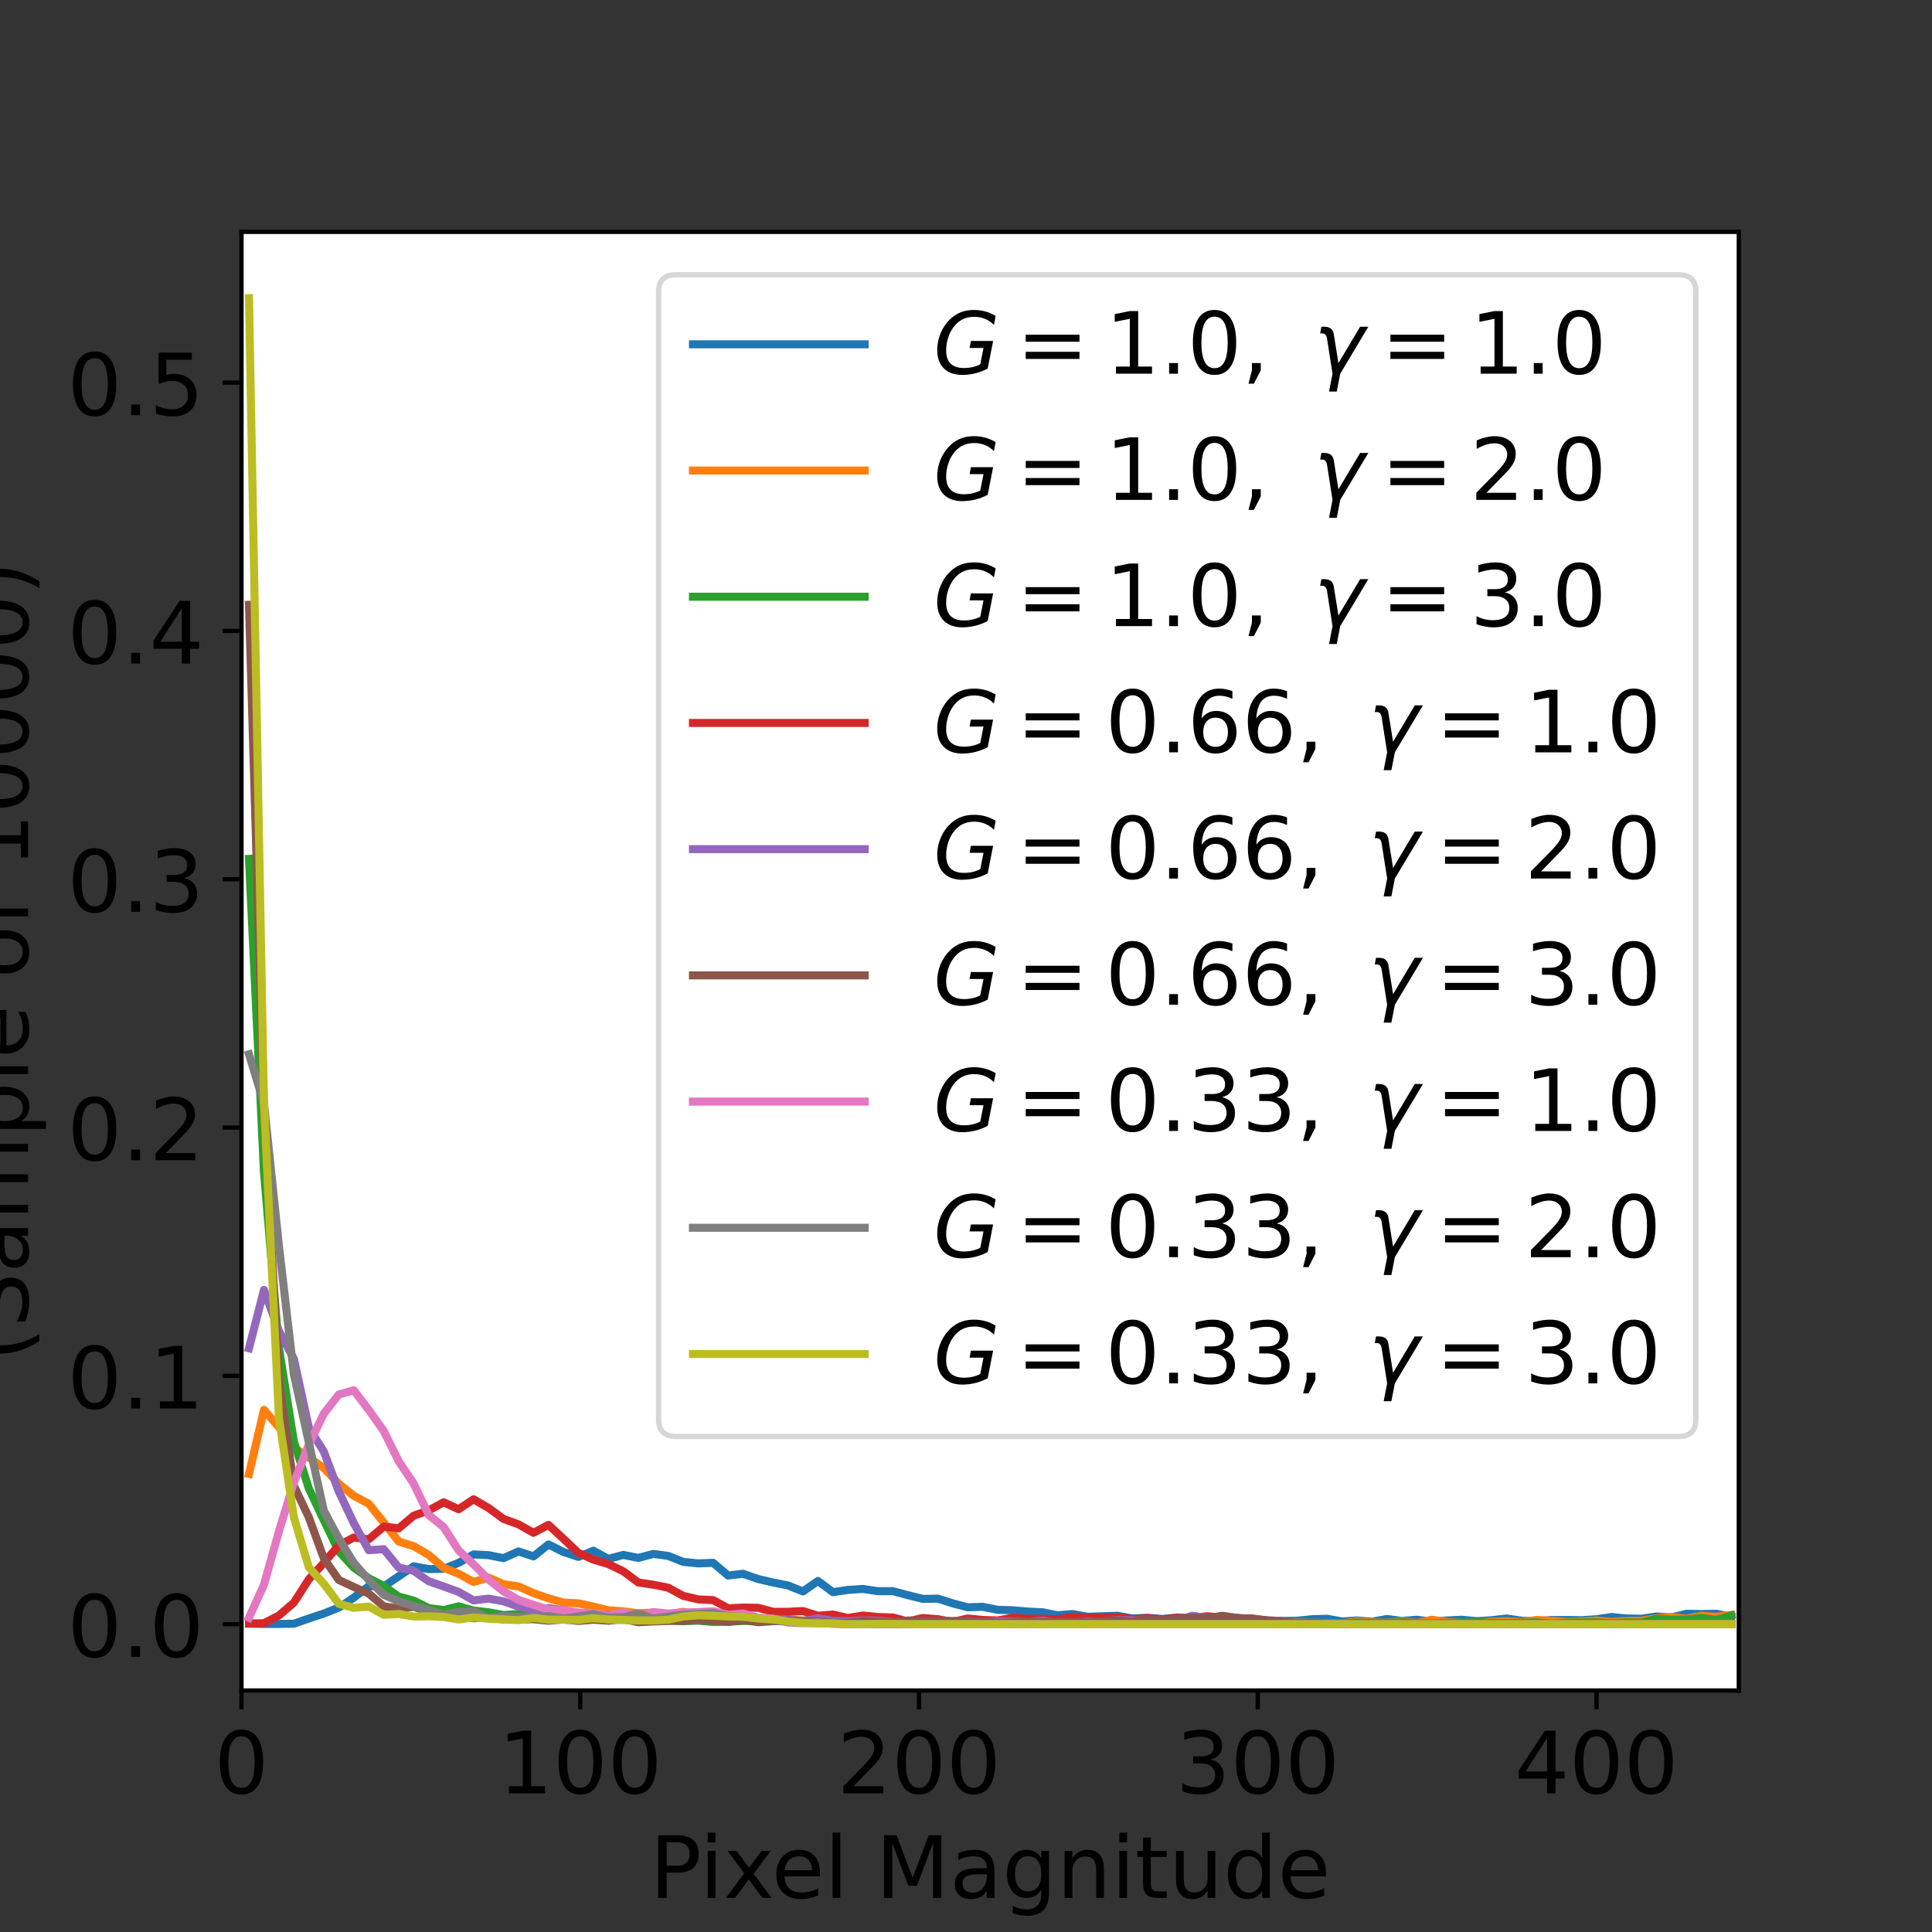 <?xml version="1.0" encoding="utf-8" standalone="no"?>
<!DOCTYPE svg PUBLIC "-//W3C//DTD SVG 1.1//EN"
  "http://www.w3.org/Graphics/SVG/1.1/DTD/svg11.dtd">
<!-- Created with matplotlib (https://matplotlib.org/) -->
<svg height="360pt" version="1.1" viewBox="0 0 360 360" width="360pt" xmlns="http://www.w3.org/2000/svg" xmlns:xlink="http://www.w3.org/1999/xlink">
 <rect x="0" y="0" width="360" height="360" fill="#333333" stroke="none"/>
 <defs>
  <style type="text/css">*{stroke-linecap:butt;stroke-linejoin:round;}</style>
 </defs>
 <g id="figure_1">
  <g id="patch_1">
   <path d="M 0 360 
L 360 360 
L 360 0 
L 0 0 
z
" style="fill:none;"/>
  </g>
  <g id="axes_1">
   <g id="patch_2">
    <path d="M 45 315 
L 324 315 
L 324 43.2 
L 45 43.2 
z
" style="fill:#ffffff;"/>
   </g>
   <g id="matplotlib.axis_1">
    <g id="xtick_1">
     <g id="line2d_1">
      <defs>
       <path d="M 0 0 
L 0 3.5 
" id="m7d22e6fc3a" style="stroke:#000000;stroke-width:0.8;"/>
      </defs>
      <g>
       <use style="stroke:#000000;stroke-width:0.8;" x="45" xlink:href="#m7d22e6fc3a" y="315"/>
      </g>
     </g>
     <g id="text_1">
      <!-- 0 -->
      <g transform="translate(39.91 334.158)scale(0.16 -0.16)">
       <defs>
        <path d="M 31.781 66.406 
Q 24.172 66.406 20.328 58.906 
Q 16.5 51.422 16.5 36.375 
Q 16.5 21.391 20.328 13.891 
Q 24.172 6.391 31.781 6.391 
Q 39.453 6.391 43.281 13.891 
Q 47.125 21.391 47.125 36.375 
Q 47.125 51.422 43.281 58.906 
Q 39.453 66.406 31.781 66.406 
z
M 31.781 74.219 
Q 44.047 74.219 50.516 64.516 
Q 56.984 54.828 56.984 36.375 
Q 56.984 17.969 50.516 8.266 
Q 44.047 -1.422 31.781 -1.422 
Q 19.531 -1.422 13.062 8.266 
Q 6.594 17.969 6.594 36.375 
Q 6.594 54.828 13.062 64.516 
Q 19.531 74.219 31.781 74.219 
z
" id="DejaVuSans-48"/>
       </defs>
       <use xlink:href="#DejaVuSans-48"/>
      </g>
     </g>
    </g>
    <g id="xtick_2">
     <g id="line2d_2">
      <g>
       <use style="stroke:#000000;stroke-width:0.8;" x="108.122" xlink:href="#m7d22e6fc3a" y="315"/>
      </g>
     </g>
     <g id="text_2">
      <!-- 100 -->
      <g transform="translate(92.852 334.158)scale(0.16 -0.16)">
       <defs>
        <path d="M 12.406 8.297 
L 28.516 8.297 
L 28.516 63.922 
L 10.984 60.406 
L 10.984 69.391 
L 28.422 72.906 
L 38.281 72.906 
L 38.281 8.297 
L 54.391 8.297 
L 54.391 0 
L 12.406 0 
z
" id="DejaVuSans-49"/>
       </defs>
       <use xlink:href="#DejaVuSans-49"/>
       <use x="63.623" xlink:href="#DejaVuSans-48"/>
       <use x="127.246" xlink:href="#DejaVuSans-48"/>
      </g>
     </g>
    </g>
    <g id="xtick_3">
     <g id="line2d_3">
      <g>
       <use style="stroke:#000000;stroke-width:0.8;" x="171.244" xlink:href="#m7d22e6fc3a" y="315"/>
      </g>
     </g>
     <g id="text_3">
      <!-- 200 -->
      <g transform="translate(155.974 334.158)scale(0.16 -0.16)">
       <defs>
        <path d="M 19.188 8.297 
L 53.609 8.297 
L 53.609 0 
L 7.328 0 
L 7.328 8.297 
Q 12.938 14.109 22.625 23.891 
Q 32.328 33.688 34.812 36.531 
Q 39.547 41.844 41.422 45.531 
Q 43.312 49.219 43.312 52.781 
Q 43.312 58.594 39.234 62.25 
Q 35.156 65.922 28.609 65.922 
Q 23.969 65.922 18.812 64.312 
Q 13.672 62.703 7.812 59.422 
L 7.812 69.391 
Q 13.766 71.781 18.938 73 
Q 24.125 74.219 28.422 74.219 
Q 39.75 74.219 46.484 68.547 
Q 53.219 62.891 53.219 53.422 
Q 53.219 48.922 51.531 44.891 
Q 49.859 40.875 45.406 35.406 
Q 44.188 33.984 37.641 27.219 
Q 31.109 20.453 19.188 8.297 
z
" id="DejaVuSans-50"/>
       </defs>
       <use xlink:href="#DejaVuSans-50"/>
       <use x="63.623" xlink:href="#DejaVuSans-48"/>
       <use x="127.246" xlink:href="#DejaVuSans-48"/>
      </g>
     </g>
    </g>
    <g id="xtick_4">
     <g id="line2d_4">
      <g>
       <use style="stroke:#000000;stroke-width:0.8;" x="234.367" xlink:href="#m7d22e6fc3a" y="315"/>
      </g>
     </g>
     <g id="text_4">
      <!-- 300 -->
      <g transform="translate(219.097 334.158)scale(0.16 -0.16)">
       <defs>
        <path d="M 40.578 39.312 
Q 47.656 37.797 51.625 33 
Q 55.609 28.219 55.609 21.188 
Q 55.609 10.406 48.188 4.484 
Q 40.766 -1.422 27.094 -1.422 
Q 22.516 -1.422 17.656 -0.516 
Q 12.797 0.391 7.625 2.203 
L 7.625 11.719 
Q 11.719 9.328 16.594 8.109 
Q 21.484 6.891 26.812 6.891 
Q 36.078 6.891 40.938 10.547 
Q 45.797 14.203 45.797 21.188 
Q 45.797 27.641 41.281 31.266 
Q 36.766 34.906 28.719 34.906 
L 20.219 34.906 
L 20.219 43.016 
L 29.109 43.016 
Q 36.375 43.016 40.234 45.922 
Q 44.094 48.828 44.094 54.297 
Q 44.094 59.906 40.109 62.906 
Q 36.141 65.922 28.719 65.922 
Q 24.656 65.922 20.016 65.031 
Q 15.375 64.156 9.812 62.312 
L 9.812 71.094 
Q 15.438 72.656 20.344 73.438 
Q 25.25 74.219 29.594 74.219 
Q 40.828 74.219 47.359 69.109 
Q 53.906 64.016 53.906 55.328 
Q 53.906 49.266 50.438 45.094 
Q 46.969 40.922 40.578 39.312 
z
" id="DejaVuSans-51"/>
       </defs>
       <use xlink:href="#DejaVuSans-51"/>
       <use x="63.623" xlink:href="#DejaVuSans-48"/>
       <use x="127.246" xlink:href="#DejaVuSans-48"/>
      </g>
     </g>
    </g>
    <g id="xtick_5">
     <g id="line2d_5">
      <g>
       <use style="stroke:#000000;stroke-width:0.8;" x="297.489" xlink:href="#m7d22e6fc3a" y="315"/>
      </g>
     </g>
     <g id="text_5">
      <!-- 400 -->
      <g transform="translate(282.219 334.158)scale(0.16 -0.16)">
       <defs>
        <path d="M 37.797 64.312 
L 12.891 25.391 
L 37.797 25.391 
z
M 35.203 72.906 
L 47.609 72.906 
L 47.609 25.391 
L 58.016 25.391 
L 58.016 17.188 
L 47.609 17.188 
L 47.609 0 
L 37.797 0 
L 37.797 17.188 
L 4.891 17.188 
L 4.891 26.703 
z
" id="DejaVuSans-52"/>
       </defs>
       <use xlink:href="#DejaVuSans-52"/>
       <use x="63.623" xlink:href="#DejaVuSans-48"/>
       <use x="127.246" xlink:href="#DejaVuSans-48"/>
      </g>
     </g>
    </g>
    <g id="text_6">
     <!-- Pixel Magnitude -->
     <g transform="translate(121.078 353.642)scale(0.16 -0.16)">
      <defs>
       <path d="M 19.672 64.797 
L 19.672 37.406 
L 32.078 37.406 
Q 38.969 37.406 42.719 40.969 
Q 46.484 44.531 46.484 51.125 
Q 46.484 57.672 42.719 61.234 
Q 38.969 64.797 32.078 64.797 
z
M 9.812 72.906 
L 32.078 72.906 
Q 44.344 72.906 50.609 67.359 
Q 56.891 61.812 56.891 51.125 
Q 56.891 40.328 50.609 34.812 
Q 44.344 29.297 32.078 29.297 
L 19.672 29.297 
L 19.672 0 
L 9.812 0 
z
" id="DejaVuSans-80"/>
       <path d="M 9.422 54.688 
L 18.406 54.688 
L 18.406 0 
L 9.422 0 
z
M 9.422 75.984 
L 18.406 75.984 
L 18.406 64.594 
L 9.422 64.594 
z
" id="DejaVuSans-105"/>
       <path d="M 54.891 54.688 
L 35.109 28.078 
L 55.906 0 
L 45.312 0 
L 29.391 21.484 
L 13.484 0 
L 2.875 0 
L 24.125 28.609 
L 4.688 54.688 
L 15.281 54.688 
L 29.781 35.203 
L 44.281 54.688 
z
" id="DejaVuSans-120"/>
       <path d="M 56.203 29.594 
L 56.203 25.203 
L 14.891 25.203 
Q 15.484 15.922 20.484 11.062 
Q 25.484 6.203 34.422 6.203 
Q 39.594 6.203 44.453 7.469 
Q 49.312 8.734 54.109 11.281 
L 54.109 2.781 
Q 49.266 0.734 44.188 -0.344 
Q 39.109 -1.422 33.891 -1.422 
Q 20.797 -1.422 13.156 6.188 
Q 5.516 13.812 5.516 26.812 
Q 5.516 40.234 12.766 48.109 
Q 20.016 56 32.328 56 
Q 43.359 56 49.781 48.891 
Q 56.203 41.797 56.203 29.594 
z
M 47.219 32.234 
Q 47.125 39.594 43.094 43.984 
Q 39.062 48.391 32.422 48.391 
Q 24.906 48.391 20.391 44.141 
Q 15.875 39.891 15.188 32.172 
z
" id="DejaVuSans-101"/>
       <path d="M 9.422 75.984 
L 18.406 75.984 
L 18.406 0 
L 9.422 0 
z
" id="DejaVuSans-108"/>
       <path id="DejaVuSans-32"/>
       <path d="M 9.812 72.906 
L 24.516 72.906 
L 43.109 23.297 
L 61.812 72.906 
L 76.516 72.906 
L 76.516 0 
L 66.891 0 
L 66.891 64.016 
L 48.094 14.016 
L 38.188 14.016 
L 19.391 64.016 
L 19.391 0 
L 9.812 0 
z
" id="DejaVuSans-77"/>
       <path d="M 34.281 27.484 
Q 23.391 27.484 19.188 25 
Q 14.984 22.516 14.984 16.5 
Q 14.984 11.719 18.141 8.906 
Q 21.297 6.109 26.703 6.109 
Q 34.188 6.109 38.703 11.406 
Q 43.219 16.703 43.219 25.484 
L 43.219 27.484 
z
M 52.203 31.203 
L 52.203 0 
L 43.219 0 
L 43.219 8.297 
Q 40.141 3.328 35.547 0.953 
Q 30.953 -1.422 24.312 -1.422 
Q 15.922 -1.422 10.953 3.297 
Q 6 8.016 6 15.922 
Q 6 25.141 12.172 29.828 
Q 18.359 34.516 30.609 34.516 
L 43.219 34.516 
L 43.219 35.406 
Q 43.219 41.609 39.141 45 
Q 35.062 48.391 27.688 48.391 
Q 23 48.391 18.547 47.266 
Q 14.109 46.141 10.016 43.891 
L 10.016 52.203 
Q 14.938 54.109 19.578 55.047 
Q 24.219 56 28.609 56 
Q 40.484 56 46.344 49.844 
Q 52.203 43.703 52.203 31.203 
z
" id="DejaVuSans-97"/>
       <path d="M 45.406 27.984 
Q 45.406 37.75 41.375 43.109 
Q 37.359 48.484 30.078 48.484 
Q 22.859 48.484 18.828 43.109 
Q 14.797 37.75 14.797 27.984 
Q 14.797 18.266 18.828 12.891 
Q 22.859 7.516 30.078 7.516 
Q 37.359 7.516 41.375 12.891 
Q 45.406 18.266 45.406 27.984 
z
M 54.391 6.781 
Q 54.391 -7.172 48.188 -13.984 
Q 42 -20.797 29.203 -20.797 
Q 24.469 -20.797 20.266 -20.094 
Q 16.062 -19.391 12.109 -17.922 
L 12.109 -9.188 
Q 16.062 -11.328 19.922 -12.344 
Q 23.781 -13.375 27.781 -13.375 
Q 36.625 -13.375 41.016 -8.766 
Q 45.406 -4.156 45.406 5.172 
L 45.406 9.625 
Q 42.625 4.781 38.281 2.391 
Q 33.938 0 27.875 0 
Q 17.828 0 11.672 7.656 
Q 5.516 15.328 5.516 27.984 
Q 5.516 40.672 11.672 48.328 
Q 17.828 56 27.875 56 
Q 33.938 56 38.281 53.609 
Q 42.625 51.219 45.406 46.391 
L 45.406 54.688 
L 54.391 54.688 
z
" id="DejaVuSans-103"/>
       <path d="M 54.891 33.016 
L 54.891 0 
L 45.906 0 
L 45.906 32.719 
Q 45.906 40.484 42.875 44.328 
Q 39.844 48.188 33.797 48.188 
Q 26.516 48.188 22.312 43.547 
Q 18.109 38.922 18.109 30.906 
L 18.109 0 
L 9.078 0 
L 9.078 54.688 
L 18.109 54.688 
L 18.109 46.188 
Q 21.344 51.125 25.703 53.562 
Q 30.078 56 35.797 56 
Q 45.219 56 50.047 50.172 
Q 54.891 44.344 54.891 33.016 
z
" id="DejaVuSans-110"/>
       <path d="M 18.312 70.219 
L 18.312 54.688 
L 36.812 54.688 
L 36.812 47.703 
L 18.312 47.703 
L 18.312 18.016 
Q 18.312 11.328 20.141 9.422 
Q 21.969 7.516 27.594 7.516 
L 36.812 7.516 
L 36.812 0 
L 27.594 0 
Q 17.188 0 13.234 3.875 
Q 9.281 7.766 9.281 18.016 
L 9.281 47.703 
L 2.688 47.703 
L 2.688 54.688 
L 9.281 54.688 
L 9.281 70.219 
z
" id="DejaVuSans-116"/>
       <path d="M 8.5 21.578 
L 8.5 54.688 
L 17.484 54.688 
L 17.484 21.922 
Q 17.484 14.156 20.5 10.266 
Q 23.531 6.391 29.594 6.391 
Q 36.859 6.391 41.078 11.031 
Q 45.312 15.672 45.312 23.688 
L 45.312 54.688 
L 54.297 54.688 
L 54.297 0 
L 45.312 0 
L 45.312 8.406 
Q 42.047 3.422 37.719 1 
Q 33.406 -1.422 27.688 -1.422 
Q 18.266 -1.422 13.375 4.438 
Q 8.5 10.297 8.5 21.578 
z
M 31.109 56 
z
" id="DejaVuSans-117"/>
       <path d="M 45.406 46.391 
L 45.406 75.984 
L 54.391 75.984 
L 54.391 0 
L 45.406 0 
L 45.406 8.203 
Q 42.578 3.328 38.25 0.953 
Q 33.938 -1.422 27.875 -1.422 
Q 17.969 -1.422 11.734 6.484 
Q 5.516 14.406 5.516 27.297 
Q 5.516 40.188 11.734 48.094 
Q 17.969 56 27.875 56 
Q 33.938 56 38.25 53.625 
Q 42.578 51.266 45.406 46.391 
z
M 14.797 27.297 
Q 14.797 17.391 18.875 11.75 
Q 22.953 6.109 30.078 6.109 
Q 37.203 6.109 41.297 11.75 
Q 45.406 17.391 45.406 27.297 
Q 45.406 37.203 41.297 42.844 
Q 37.203 48.484 30.078 48.484 
Q 22.953 48.484 18.875 42.844 
Q 14.797 37.203 14.797 27.297 
z
" id="DejaVuSans-100"/>
      </defs>
      <use xlink:href="#DejaVuSans-80"/>
      <use x="58.053" xlink:href="#DejaVuSans-105"/>
      <use x="85.836" xlink:href="#DejaVuSans-120"/>
      <use x="141.891" xlink:href="#DejaVuSans-101"/>
      <use x="203.414" xlink:href="#DejaVuSans-108"/>
      <use x="231.197" xlink:href="#DejaVuSans-32"/>
      <use x="262.984" xlink:href="#DejaVuSans-77"/>
      <use x="349.264" xlink:href="#DejaVuSans-97"/>
      <use x="410.543" xlink:href="#DejaVuSans-103"/>
      <use x="474.02" xlink:href="#DejaVuSans-110"/>
      <use x="537.398" xlink:href="#DejaVuSans-105"/>
      <use x="565.182" xlink:href="#DejaVuSans-116"/>
      <use x="604.391" xlink:href="#DejaVuSans-117"/>
      <use x="667.77" xlink:href="#DejaVuSans-100"/>
      <use x="731.246" xlink:href="#DejaVuSans-101"/>
     </g>
    </g>
   </g>
   <g id="matplotlib.axis_2">
    <g id="ytick_1">
     <g id="line2d_6">
      <defs>
       <path d="M 0 0 
L -3.5 0 
" id="m3812650907" style="stroke:#000000;stroke-width:0.8;"/>
      </defs>
      <g>
       <use style="stroke:#000000;stroke-width:0.8;" x="45" xlink:href="#m3812650907" y="302.645"/>
      </g>
     </g>
     <g id="text_7">
      <!-- 0.0 -->
      <g transform="translate(12.555 308.724)scale(0.16 -0.16)">
       <defs>
        <path d="M 10.688 12.406 
L 21 12.406 
L 21 0 
L 10.688 0 
z
" id="DejaVuSans-46"/>
       </defs>
       <use xlink:href="#DejaVuSans-48"/>
       <use x="63.623" xlink:href="#DejaVuSans-46"/>
       <use x="95.41" xlink:href="#DejaVuSans-48"/>
      </g>
     </g>
    </g>
    <g id="ytick_2">
     <g id="line2d_7">
      <g>
       <use style="stroke:#000000;stroke-width:0.8;" x="45" xlink:href="#m3812650907" y="256.374"/>
      </g>
     </g>
     <g id="text_8">
      <!-- 0.1 -->
      <g transform="translate(12.555 262.452)scale(0.16 -0.16)">
       <use xlink:href="#DejaVuSans-48"/>
       <use x="63.623" xlink:href="#DejaVuSans-46"/>
       <use x="95.41" xlink:href="#DejaVuSans-49"/>
      </g>
     </g>
    </g>
    <g id="ytick_3">
     <g id="line2d_8">
      <g>
       <use style="stroke:#000000;stroke-width:0.8;" x="45" xlink:href="#m3812650907" y="210.102"/>
      </g>
     </g>
     <g id="text_9">
      <!-- 0.2 -->
      <g transform="translate(12.555 216.181)scale(0.16 -0.16)">
       <use xlink:href="#DejaVuSans-48"/>
       <use x="63.623" xlink:href="#DejaVuSans-46"/>
       <use x="95.41" xlink:href="#DejaVuSans-50"/>
      </g>
     </g>
    </g>
    <g id="ytick_4">
     <g id="line2d_9">
      <g>
       <use style="stroke:#000000;stroke-width:0.8;" x="45" xlink:href="#m3812650907" y="163.83"/>
      </g>
     </g>
     <g id="text_10">
      <!-- 0.3 -->
      <g transform="translate(12.555 169.909)scale(0.16 -0.16)">
       <use xlink:href="#DejaVuSans-48"/>
       <use x="63.623" xlink:href="#DejaVuSans-46"/>
       <use x="95.41" xlink:href="#DejaVuSans-51"/>
      </g>
     </g>
    </g>
    <g id="ytick_5">
     <g id="line2d_10">
      <g>
       <use style="stroke:#000000;stroke-width:0.8;" x="45" xlink:href="#m3812650907" y="117.559"/>
      </g>
     </g>
     <g id="text_11">
      <!-- 0.4 -->
      <g transform="translate(12.555 123.637)scale(0.16 -0.16)">
       <use xlink:href="#DejaVuSans-48"/>
       <use x="63.623" xlink:href="#DejaVuSans-46"/>
       <use x="95.41" xlink:href="#DejaVuSans-52"/>
      </g>
     </g>
    </g>
    <g id="ytick_6">
     <g id="line2d_11">
      <g>
       <use style="stroke:#000000;stroke-width:0.8;" x="45" xlink:href="#m3812650907" y="71.287"/>
      </g>
     </g>
     <g id="text_12">
      <!-- 0.5 -->
      <g transform="translate(12.555 77.366)scale(0.16 -0.16)">
       <defs>
        <path d="M 10.797 72.906 
L 49.516 72.906 
L 49.516 64.594 
L 19.828 64.594 
L 19.828 46.734 
Q 21.969 47.469 24.109 47.828 
Q 26.266 48.188 28.422 48.188 
Q 40.625 48.188 47.75 41.5 
Q 54.891 34.812 54.891 23.391 
Q 54.891 11.625 47.562 5.094 
Q 40.234 -1.422 26.906 -1.422 
Q 22.312 -1.422 17.547 -0.641 
Q 12.797 0.141 7.719 1.703 
L 7.719 11.625 
Q 12.109 9.234 16.797 8.062 
Q 21.484 6.891 26.703 6.891 
Q 35.156 6.891 40.078 11.328 
Q 45.016 15.766 45.016 23.391 
Q 45.016 31 40.078 35.438 
Q 35.156 39.891 26.703 39.891 
Q 22.75 39.891 18.812 39.016 
Q 14.891 38.141 10.797 36.281 
z
" id="DejaVuSans-53"/>
       </defs>
       <use xlink:href="#DejaVuSans-48"/>
       <use x="63.623" xlink:href="#DejaVuSans-46"/>
       <use x="95.41" xlink:href="#DejaVuSans-53"/>
      </g>
     </g>
    </g>
    <g id="text_13">
     <!-- Percentage of Pixels  -->
     <g transform="translate(-12.689 262.099)rotate(-90)scale(0.16 -0.16)">
      <defs>
       <path d="M 41.109 46.297 
Q 39.594 47.172 37.812 47.578 
Q 36.031 48 33.891 48 
Q 26.266 48 22.188 43.047 
Q 18.109 38.094 18.109 28.812 
L 18.109 0 
L 9.078 0 
L 9.078 54.688 
L 18.109 54.688 
L 18.109 46.188 
Q 20.953 51.172 25.484 53.578 
Q 30.031 56 36.531 56 
Q 37.453 56 38.578 55.875 
Q 39.703 55.766 41.062 55.516 
z
" id="DejaVuSans-114"/>
       <path d="M 48.781 52.594 
L 48.781 44.188 
Q 44.969 46.297 41.141 47.344 
Q 37.312 48.391 33.406 48.391 
Q 24.656 48.391 19.812 42.844 
Q 14.984 37.312 14.984 27.297 
Q 14.984 17.281 19.812 11.734 
Q 24.656 6.203 33.406 6.203 
Q 37.312 6.203 41.141 7.25 
Q 44.969 8.297 48.781 10.406 
L 48.781 2.094 
Q 45.016 0.344 40.984 -0.531 
Q 36.969 -1.422 32.422 -1.422 
Q 20.062 -1.422 12.781 6.344 
Q 5.516 14.109 5.516 27.297 
Q 5.516 40.672 12.859 48.328 
Q 20.219 56 33.016 56 
Q 37.156 56 41.109 55.141 
Q 45.062 54.297 48.781 52.594 
z
" id="DejaVuSans-99"/>
       <path d="M 30.609 48.391 
Q 23.391 48.391 19.188 42.75 
Q 14.984 37.109 14.984 27.297 
Q 14.984 17.484 19.156 11.844 
Q 23.344 6.203 30.609 6.203 
Q 37.797 6.203 41.984 11.859 
Q 46.188 17.531 46.188 27.297 
Q 46.188 37.016 41.984 42.703 
Q 37.797 48.391 30.609 48.391 
z
M 30.609 56 
Q 42.328 56 49.016 48.375 
Q 55.719 40.766 55.719 27.297 
Q 55.719 13.875 49.016 6.219 
Q 42.328 -1.422 30.609 -1.422 
Q 18.844 -1.422 12.172 6.219 
Q 5.516 13.875 5.516 27.297 
Q 5.516 40.766 12.172 48.375 
Q 18.844 56 30.609 56 
z
" id="DejaVuSans-111"/>
       <path d="M 37.109 75.984 
L 37.109 68.5 
L 28.516 68.5 
Q 23.688 68.5 21.797 66.547 
Q 19.922 64.594 19.922 59.516 
L 19.922 54.688 
L 34.719 54.688 
L 34.719 47.703 
L 19.922 47.703 
L 19.922 0 
L 10.891 0 
L 10.891 47.703 
L 2.297 47.703 
L 2.297 54.688 
L 10.891 54.688 
L 10.891 58.5 
Q 10.891 67.625 15.141 71.797 
Q 19.391 75.984 28.609 75.984 
z
" id="DejaVuSans-102"/>
       <path d="M 44.281 53.078 
L 44.281 44.578 
Q 40.484 46.531 36.375 47.5 
Q 32.281 48.484 27.875 48.484 
Q 21.188 48.484 17.844 46.438 
Q 14.5 44.391 14.5 40.281 
Q 14.5 37.156 16.891 35.375 
Q 19.281 33.594 26.516 31.984 
L 29.594 31.297 
Q 39.156 29.25 43.188 25.516 
Q 47.219 21.781 47.219 15.094 
Q 47.219 7.469 41.188 3.016 
Q 35.156 -1.422 24.609 -1.422 
Q 20.219 -1.422 15.453 -0.562 
Q 10.688 0.297 5.422 2 
L 5.422 11.281 
Q 10.406 8.688 15.234 7.391 
Q 20.062 6.109 24.812 6.109 
Q 31.156 6.109 34.562 8.281 
Q 37.984 10.453 37.984 14.406 
Q 37.984 18.062 35.516 20.016 
Q 33.062 21.969 24.703 23.781 
L 21.578 24.516 
Q 13.234 26.266 9.516 29.906 
Q 5.812 33.547 5.812 39.891 
Q 5.812 47.609 11.281 51.797 
Q 16.75 56 26.812 56 
Q 31.781 56 36.172 55.266 
Q 40.578 54.547 44.281 53.078 
z
" id="DejaVuSans-115"/>
      </defs>
      <use xlink:href="#DejaVuSans-80"/>
      <use x="56.678" xlink:href="#DejaVuSans-101"/>
      <use x="118.201" xlink:href="#DejaVuSans-114"/>
      <use x="157.064" xlink:href="#DejaVuSans-99"/>
      <use x="212.045" xlink:href="#DejaVuSans-101"/>
      <use x="273.568" xlink:href="#DejaVuSans-110"/>
      <use x="336.947" xlink:href="#DejaVuSans-116"/>
      <use x="376.156" xlink:href="#DejaVuSans-97"/>
      <use x="437.436" xlink:href="#DejaVuSans-103"/>
      <use x="500.912" xlink:href="#DejaVuSans-101"/>
      <use x="562.436" xlink:href="#DejaVuSans-32"/>
      <use x="594.223" xlink:href="#DejaVuSans-111"/>
      <use x="655.404" xlink:href="#DejaVuSans-102"/>
      <use x="690.609" xlink:href="#DejaVuSans-32"/>
      <use x="722.396" xlink:href="#DejaVuSans-80"/>
      <use x="780.449" xlink:href="#DejaVuSans-105"/>
      <use x="808.232" xlink:href="#DejaVuSans-120"/>
      <use x="864.287" xlink:href="#DejaVuSans-101"/>
      <use x="925.811" xlink:href="#DejaVuSans-108"/>
      <use x="953.594" xlink:href="#DejaVuSans-115"/>
      <use x="1005.693" xlink:href="#DejaVuSans-32"/>
     </g>
     <!-- (Sample of 10000) -->
     <g transform="translate(5.228 253.586)rotate(-90)scale(0.16 -0.16)">
      <defs>
       <path d="M 31 75.875 
Q 24.469 64.656 21.281 53.656 
Q 18.109 42.672 18.109 31.391 
Q 18.109 20.125 21.312 9.062 
Q 24.516 -2 31 -13.188 
L 23.188 -13.188 
Q 15.875 -1.703 12.234 9.375 
Q 8.594 20.453 8.594 31.391 
Q 8.594 42.281 12.203 53.312 
Q 15.828 64.359 23.188 75.875 
z
" id="DejaVuSans-40"/>
       <path d="M 53.516 70.516 
L 53.516 60.891 
Q 47.906 63.578 42.922 64.891 
Q 37.938 66.219 33.297 66.219 
Q 25.25 66.219 20.875 63.094 
Q 16.5 59.969 16.5 54.203 
Q 16.5 49.359 19.406 46.891 
Q 22.312 44.438 30.422 42.922 
L 36.375 41.703 
Q 47.406 39.594 52.656 34.297 
Q 57.906 29 57.906 20.125 
Q 57.906 9.516 50.797 4.047 
Q 43.703 -1.422 29.984 -1.422 
Q 24.812 -1.422 18.969 -0.25 
Q 13.141 0.922 6.891 3.219 
L 6.891 13.375 
Q 12.891 10.016 18.656 8.297 
Q 24.422 6.594 29.984 6.594 
Q 38.422 6.594 43.016 9.906 
Q 47.609 13.234 47.609 19.391 
Q 47.609 24.75 44.312 27.781 
Q 41.016 30.812 33.5 32.328 
L 27.484 33.5 
Q 16.453 35.688 11.516 40.375 
Q 6.594 45.062 6.594 53.422 
Q 6.594 63.094 13.406 68.656 
Q 20.219 74.219 32.172 74.219 
Q 37.312 74.219 42.625 73.281 
Q 47.953 72.359 53.516 70.516 
z
" id="DejaVuSans-83"/>
       <path d="M 52 44.188 
Q 55.375 50.25 60.062 53.125 
Q 64.75 56 71.094 56 
Q 79.641 56 84.281 50.016 
Q 88.922 44.047 88.922 33.016 
L 88.922 0 
L 79.891 0 
L 79.891 32.719 
Q 79.891 40.578 77.094 44.375 
Q 74.312 48.188 68.609 48.188 
Q 61.625 48.188 57.562 43.547 
Q 53.516 38.922 53.516 30.906 
L 53.516 0 
L 44.484 0 
L 44.484 32.719 
Q 44.484 40.625 41.703 44.406 
Q 38.922 48.188 33.109 48.188 
Q 26.219 48.188 22.156 43.531 
Q 18.109 38.875 18.109 30.906 
L 18.109 0 
L 9.078 0 
L 9.078 54.688 
L 18.109 54.688 
L 18.109 46.188 
Q 21.188 51.219 25.484 53.609 
Q 29.781 56 35.688 56 
Q 41.656 56 45.828 52.969 
Q 50 49.953 52 44.188 
z
" id="DejaVuSans-109"/>
       <path d="M 18.109 8.203 
L 18.109 -20.797 
L 9.078 -20.797 
L 9.078 54.688 
L 18.109 54.688 
L 18.109 46.391 
Q 20.953 51.266 25.266 53.625 
Q 29.594 56 35.594 56 
Q 45.562 56 51.781 48.094 
Q 58.016 40.188 58.016 27.297 
Q 58.016 14.406 51.781 6.484 
Q 45.562 -1.422 35.594 -1.422 
Q 29.594 -1.422 25.266 0.953 
Q 20.953 3.328 18.109 8.203 
z
M 48.688 27.297 
Q 48.688 37.203 44.609 42.844 
Q 40.531 48.484 33.406 48.484 
Q 26.266 48.484 22.188 42.844 
Q 18.109 37.203 18.109 27.297 
Q 18.109 17.391 22.188 11.75 
Q 26.266 6.109 33.406 6.109 
Q 40.531 6.109 44.609 11.75 
Q 48.688 17.391 48.688 27.297 
z
" id="DejaVuSans-112"/>
       <path d="M 8.016 75.875 
L 15.828 75.875 
Q 23.141 64.359 26.781 53.312 
Q 30.422 42.281 30.422 31.391 
Q 30.422 20.453 26.781 9.375 
Q 23.141 -1.703 15.828 -13.188 
L 8.016 -13.188 
Q 14.5 -2 17.703 9.062 
Q 20.906 20.125 20.906 31.391 
Q 20.906 42.672 17.703 53.656 
Q 14.5 64.656 8.016 75.875 
z
" id="DejaVuSans-41"/>
      </defs>
      <use xlink:href="#DejaVuSans-40"/>
      <use x="39.014" xlink:href="#DejaVuSans-83"/>
      <use x="102.49" xlink:href="#DejaVuSans-97"/>
      <use x="163.77" xlink:href="#DejaVuSans-109"/>
      <use x="261.182" xlink:href="#DejaVuSans-112"/>
      <use x="324.658" xlink:href="#DejaVuSans-108"/>
      <use x="352.441" xlink:href="#DejaVuSans-101"/>
      <use x="413.965" xlink:href="#DejaVuSans-32"/>
      <use x="445.752" xlink:href="#DejaVuSans-111"/>
      <use x="506.934" xlink:href="#DejaVuSans-102"/>
      <use x="542.139" xlink:href="#DejaVuSans-32"/>
      <use x="573.926" xlink:href="#DejaVuSans-49"/>
      <use x="637.549" xlink:href="#DejaVuSans-48"/>
      <use x="701.172" xlink:href="#DejaVuSans-48"/>
      <use x="764.795" xlink:href="#DejaVuSans-48"/>
      <use x="828.418" xlink:href="#DejaVuSans-48"/>
      <use x="892.041" xlink:href="#DejaVuSans-41"/>
     </g>
    </g>
   </g>
   <g id="line2d_12">
    <path clip-path="url(#p55dd6a65a0)" d="M 46.395 302.553 
L 49.185 302.599 
L 51.975 302.599 
L 54.765 302.553 
L 57.555 301.581 
L 60.345 300.656 
L 63.135 299.545 
L 65.925 297.694 
L 68.715 295.566 
L 71.505 295.612 
L 74.295 293.715 
L 77.085 291.864 
L 79.875 292.373 
L 82.665 292.327 
L 85.455 291.216 
L 88.245 289.643 
L 91.035 289.782 
L 93.825 290.337 
L 96.615 289.088 
L 99.405 290.013 
L 102.195 287.792 
L 104.985 289.18 
L 107.775 290.106 
L 110.565 288.949 
L 113.355 290.476 
L 116.145 289.736 
L 118.935 290.291 
L 121.725 289.551 
L 124.515 289.921 
L 127.305 291.031 
L 130.095 291.309 
L 132.885 291.216 
L 135.675 293.576 
L 138.465 293.252 
L 141.255 294.224 
L 144.045 294.872 
L 146.835 295.427 
L 149.625 296.538 
L 152.415 294.594 
L 155.205 296.676 
L 157.995 296.26 
L 160.785 296.075 
L 163.575 296.491 
L 166.365 296.491 
L 169.155 297.232 
L 171.945 297.926 
L 174.735 297.879 
L 177.525 298.759 
L 180.315 299.499 
L 183.105 299.406 
L 185.895 299.962 
L 188.685 300.054 
L 191.475 300.286 
L 194.265 300.424 
L 197.055 300.98 
L 199.845 300.748 
L 202.635 301.257 
L 205.425 301.165 
L 208.215 301.072 
L 211.005 301.581 
L 213.795 301.442 
L 216.585 301.674 
L 219.375 301.396 
L 222.165 301.581 
L 224.955 301.998 
L 227.745 301.905 
L 230.535 301.72 
L 233.325 301.674 
L 236.115 302.183 
L 238.905 302.044 
L 241.695 301.998 
L 244.485 301.72 
L 247.275 301.627 
L 250.065 302.136 
L 252.855 301.951 
L 255.645 302.183 
L 258.435 301.674 
L 261.225 302.044 
L 264.015 301.813 
L 266.805 302.183 
L 269.595 301.951 
L 272.385 301.813 
L 275.175 302.09 
L 277.965 301.905 
L 280.755 301.581 
L 283.545 301.998 
L 286.335 302.09 
L 289.125 301.859 
L 291.915 301.859 
L 294.705 301.905 
L 297.495 301.72 
L 300.285 301.304 
L 303.075 301.581 
L 305.865 301.627 
L 308.655 301.211 
L 311.445 301.396 
L 314.235 300.702 
L 317.025 300.748 
L 319.815 300.702 
L 322.605 301.257 
" style="fill:none;stroke:#1f77b4;stroke-linecap:square;stroke-width:1.5;"/>
   </g>
   <g id="line2d_13">
    <path clip-path="url(#p55dd6a65a0)" d="M 46.395 274.651 
L 49.185 262.713 
L 51.975 265.952 
L 54.765 269.7 
L 57.555 271.597 
L 60.345 273.541 
L 63.135 276.502 
L 65.925 278.723 
L 68.715 280.204 
L 71.505 283.72 
L 74.295 287.237 
L 77.085 288.116 
L 79.875 289.736 
L 82.665 292.142 
L 85.455 293.252 
L 88.245 294.779 
L 91.035 293.946 
L 93.825 295.196 
L 96.615 295.612 
L 99.405 296.861 
L 102.195 297.833 
L 104.985 298.62 
L 107.775 298.759 
L 110.565 299.36 
L 113.355 300.054 
L 116.145 300.239 
L 118.935 300.609 
L 121.725 300.471 
L 124.515 300.795 
L 127.305 300.332 
L 130.095 300.933 
L 132.885 300.887 
L 135.675 301.627 
L 138.465 301.766 
L 141.255 301.627 
L 144.045 301.859 
L 146.835 301.72 
L 149.625 301.951 
L 152.415 301.627 
L 155.205 302.044 
L 157.995 301.951 
L 160.785 301.674 
L 163.575 302.09 
L 166.365 301.998 
L 169.155 302.09 
L 171.945 302.044 
L 174.735 301.72 
L 177.525 302.368 
L 180.315 302.368 
L 183.105 301.998 
L 185.895 302.044 
L 188.685 302.322 
L 191.475 302.322 
L 194.265 302.275 
L 197.055 302.368 
L 199.845 302.368 
L 202.635 302.275 
L 205.425 302.136 
L 208.215 301.766 
L 211.005 302.044 
L 213.795 302.368 
L 216.585 302.322 
L 219.375 302.09 
L 222.165 302.044 
L 224.955 302.136 
L 227.745 301.859 
L 230.535 302.368 
L 233.325 302.275 
L 236.115 302.136 
L 238.905 302.275 
L 241.695 302.368 
L 244.485 302.368 
L 247.275 302.46 
L 250.065 302.507 
L 252.855 302.09 
L 255.645 302.322 
L 258.435 302.368 
L 261.225 302.09 
L 264.015 302.414 
L 266.805 301.813 
L 269.595 302.229 
L 272.385 302.414 
L 275.175 302.322 
L 277.965 302.183 
L 280.755 302.09 
L 283.545 302.229 
L 286.335 301.859 
L 289.125 301.998 
L 291.915 302.229 
L 294.705 302.136 
L 297.495 301.951 
L 300.285 302.229 
L 303.075 302.044 
L 305.865 301.998 
L 308.655 301.535 
L 311.445 301.304 
L 314.235 301.627 
L 317.025 301.072 
L 319.815 301.257 
L 322.605 300.933 
" style="fill:none;stroke:#ff7f0e;stroke-linecap:square;stroke-width:1.5;"/>
   </g>
   <g id="line2d_14">
    <path clip-path="url(#p55dd6a65a0)" d="M 46.395 160.036 
L 49.185 218.385 
L 51.975 251.191 
L 54.765 268.636 
L 57.555 277.381 
L 60.345 283.258 
L 63.135 289.088 
L 65.925 292.096 
L 68.715 294.085 
L 71.505 295.52 
L 74.295 297.509 
L 77.085 298.25 
L 79.875 299.638 
L 82.665 300.008 
L 85.455 299.314 
L 88.245 300.101 
L 91.035 300.424 
L 93.825 300.933 
L 96.615 300.748 
L 99.405 300.517 
L 102.195 301.165 
L 104.985 301.442 
L 107.775 301.581 
L 110.565 301.535 
L 113.355 301.859 
L 116.145 301.813 
L 118.935 301.951 
L 121.725 302.044 
L 124.515 301.951 
L 127.305 302.09 
L 130.095 301.998 
L 132.885 302.229 
L 135.675 302.183 
L 138.465 302.044 
L 141.255 302.044 
L 144.045 301.998 
L 146.835 302.044 
L 149.625 302.044 
L 152.415 302.183 
L 155.205 302.044 
L 157.995 302.229 
L 160.785 302.229 
L 163.575 302.322 
L 166.365 302.229 
L 169.155 302.275 
L 171.945 302.368 
L 174.735 302.368 
L 177.525 302.229 
L 180.315 302.183 
L 183.105 302.183 
L 185.895 302.414 
L 188.685 302.229 
L 191.475 302.46 
L 194.265 302.322 
L 197.055 302.414 
L 199.845 302.275 
L 202.635 302.368 
L 205.425 302.322 
L 208.215 302.507 
L 211.005 302.46 
L 213.795 302.183 
L 216.585 302.136 
L 219.375 302.46 
L 222.165 302.46 
L 224.955 302.229 
L 227.745 302.507 
L 230.535 302.322 
L 233.325 302.414 
L 236.115 302.414 
L 238.905 302.229 
L 241.695 302.044 
L 244.485 302.414 
L 247.275 302.46 
L 250.065 302.553 
L 252.855 302.322 
L 255.645 302.46 
L 258.435 302.368 
L 261.225 302.275 
L 264.015 302.46 
L 266.805 302.507 
L 269.595 302.414 
L 272.385 302.368 
L 275.175 302.275 
L 277.965 302.414 
L 280.755 302.414 
L 283.545 302.368 
L 286.335 302.322 
L 289.125 302.553 
L 291.915 302.368 
L 294.705 302.322 
L 297.495 302.322 
L 300.285 302.46 
L 303.075 302.322 
L 305.865 302.368 
L 308.655 301.627 
L 311.445 301.813 
L 314.235 301.766 
L 317.025 301.489 
L 319.815 301.859 
L 322.605 301.026 
" style="fill:none;stroke:#2ca02c;stroke-linecap:square;stroke-width:1.5;"/>
   </g>
   <g id="line2d_15">
    <path clip-path="url(#p55dd6a65a0)" d="M 46.395 302.507 
L 49.185 302.46 
L 51.975 301.026 
L 54.765 298.62 
L 57.555 294.27 
L 60.345 291.216 
L 63.135 287.931 
L 65.925 286.497 
L 68.715 286.821 
L 71.505 284.461 
L 74.295 284.785 
L 77.085 282.425 
L 79.875 281.453 
L 82.665 279.926 
L 85.455 281.222 
L 88.245 279.371 
L 91.035 280.99 
L 93.825 283.026 
L 96.615 284.044 
L 99.405 285.617 
L 102.195 284.137 
L 104.985 286.728 
L 107.775 289.365 
L 110.565 290.615 
L 113.355 291.448 
L 116.145 292.79 
L 118.935 294.872 
L 121.725 295.288 
L 124.515 295.844 
L 127.305 297.37 
L 130.095 298.018 
L 132.885 298.157 
L 135.675 299.684 
L 138.465 299.545 
L 141.255 299.592 
L 144.045 300.332 
L 146.835 300.332 
L 149.625 300.193 
L 152.415 301.072 
L 155.205 300.841 
L 157.995 301.489 
L 160.785 301.026 
L 163.575 301.304 
L 166.365 301.396 
L 169.155 302.136 
L 171.945 301.489 
L 174.735 301.72 
L 177.525 302.229 
L 180.315 301.581 
L 183.105 301.859 
L 185.895 301.951 
L 188.685 301.442 
L 191.475 301.627 
L 194.265 301.627 
L 197.055 301.72 
L 199.845 301.304 
L 202.635 301.489 
L 205.425 301.442 
L 208.215 301.304 
L 211.005 301.72 
L 213.795 301.535 
L 216.585 301.766 
L 219.375 301.489 
L 222.165 301.442 
L 224.955 301.165 
L 227.745 301.442 
L 230.535 301.627 
L 233.325 301.581 
L 236.115 301.998 
L 238.905 302.136 
L 241.695 302.553 
L 244.485 302.414 
L 247.275 302.553 
L 250.065 302.599 
L 252.855 302.645 
L 255.645 302.645 
L 258.435 302.645 
L 261.225 302.645 
L 264.015 302.645 
L 266.805 302.645 
L 269.595 302.645 
L 272.385 302.645 
L 275.175 302.645 
L 277.965 302.645 
L 280.755 302.645 
L 283.545 302.645 
L 286.335 302.645 
L 289.125 302.645 
L 291.915 302.645 
L 294.705 302.645 
L 297.495 302.645 
L 300.285 302.645 
L 303.075 302.645 
L 305.865 302.645 
L 308.655 302.645 
L 311.445 302.645 
L 314.235 302.645 
L 317.025 302.645 
L 319.815 302.645 
L 322.605 302.645 
" style="fill:none;stroke:#d62728;stroke-linecap:square;stroke-width:1.5;"/>
   </g>
   <g id="line2d_16">
    <path clip-path="url(#p55dd6a65a0)" d="M 46.395 251.238 
L 49.185 240.364 
L 51.975 247.999 
L 54.765 253.227 
L 57.555 266.045 
L 60.345 270.487 
L 63.135 277.936 
L 65.925 283.813 
L 68.715 288.856 
L 71.505 288.671 
L 74.295 292.096 
L 77.085 292.697 
L 79.875 294.64 
L 82.665 295.612 
L 85.455 296.63 
L 88.245 298.203 
L 91.035 297.879 
L 93.825 298.388 
L 96.615 299.36 
L 99.405 300.101 
L 102.195 299.638 
L 104.985 300.054 
L 107.775 300.656 
L 110.565 301.165 
L 113.355 300.887 
L 116.145 301.813 
L 118.935 301.535 
L 121.725 301.581 
L 124.515 301.813 
L 127.305 301.766 
L 130.095 301.951 
L 132.885 301.442 
L 135.675 301.72 
L 138.465 301.766 
L 141.255 301.813 
L 144.045 301.72 
L 146.835 301.813 
L 149.625 302.09 
L 152.415 301.535 
L 155.205 302.044 
L 157.995 302.09 
L 160.785 301.951 
L 163.575 301.998 
L 166.365 302.275 
L 169.155 302.136 
L 171.945 302.136 
L 174.735 301.998 
L 177.525 302.183 
L 180.315 302.044 
L 183.105 302.275 
L 185.895 302.09 
L 188.685 302.136 
L 191.475 302.275 
L 194.265 301.998 
L 197.055 302.414 
L 199.845 302.322 
L 202.635 302.136 
L 205.425 302.229 
L 208.215 301.859 
L 211.005 301.951 
L 213.795 301.951 
L 216.585 301.951 
L 219.375 301.951 
L 222.165 301.072 
L 224.955 301.489 
L 227.745 301.35 
L 230.535 301.442 
L 233.325 301.998 
L 236.115 302.183 
L 238.905 302.275 
L 241.695 302.275 
L 244.485 302.507 
L 247.275 302.46 
L 250.065 302.599 
L 252.855 302.645 
L 255.645 302.645 
L 258.435 302.645 
L 261.225 302.645 
L 264.015 302.645 
L 266.805 302.645 
L 269.595 302.645 
L 272.385 302.645 
L 275.175 302.645 
L 277.965 302.645 
L 280.755 302.645 
L 283.545 302.645 
L 286.335 302.645 
L 289.125 302.645 
L 291.915 302.645 
L 294.705 302.645 
L 297.495 302.645 
L 300.285 302.645 
L 303.075 302.645 
L 305.865 302.645 
L 308.655 302.645 
L 311.445 302.645 
L 314.235 302.645 
L 317.025 302.645 
L 319.815 302.645 
L 322.605 302.645 
" style="fill:none;stroke:#9467bd;stroke-linecap:square;stroke-width:1.5;"/>
   </g>
   <g id="line2d_17">
    <path clip-path="url(#p55dd6a65a0)" d="M 46.395 112.7 
L 49.185 206.447 
L 51.975 257.253 
L 54.765 276.872 
L 57.555 282.749 
L 60.345 290.383 
L 63.135 294.409 
L 65.925 295.705 
L 68.715 296.954 
L 71.505 299.314 
L 74.295 299.73 
L 77.085 299.406 
L 79.875 300.286 
L 82.665 300.841 
L 85.455 301.257 
L 88.245 301.535 
L 91.035 301.396 
L 93.825 301.766 
L 96.615 301.766 
L 99.405 301.72 
L 102.195 301.998 
L 104.985 301.766 
L 107.775 302.044 
L 110.565 301.813 
L 113.355 301.998 
L 116.145 301.674 
L 118.935 302.275 
L 121.725 302.136 
L 124.515 302.044 
L 127.305 301.998 
L 130.095 301.813 
L 132.885 301.951 
L 135.675 302.229 
L 138.465 301.859 
L 141.255 302.275 
L 144.045 302.09 
L 146.835 301.998 
L 149.625 302.183 
L 152.415 302.09 
L 155.205 302.414 
L 157.995 302.414 
L 160.785 302.09 
L 163.575 302.229 
L 166.365 302.322 
L 169.155 301.951 
L 171.945 301.998 
L 174.735 302.044 
L 177.525 302.044 
L 180.315 302.044 
L 183.105 302.183 
L 185.895 302.368 
L 188.685 302.275 
L 191.475 302.229 
L 194.265 302.275 
L 197.055 302.183 
L 199.845 302.229 
L 202.635 302.275 
L 205.425 302.09 
L 208.215 301.905 
L 211.005 302.183 
L 213.795 301.72 
L 216.585 301.951 
L 219.375 301.674 
L 222.165 301.442 
L 224.955 301.535 
L 227.745 301.072 
L 230.535 301.489 
L 233.325 301.627 
L 236.115 301.905 
L 238.905 302.09 
L 241.695 302.507 
L 244.485 302.414 
L 247.275 302.553 
L 250.065 302.645 
L 252.855 302.645 
L 255.645 302.645 
L 258.435 302.645 
L 261.225 302.645 
L 264.015 302.599 
L 266.805 302.645 
L 269.595 302.645 
L 272.385 302.645 
L 275.175 302.645 
L 277.965 302.645 
L 280.755 302.645 
L 283.545 302.645 
L 286.335 302.645 
L 289.125 302.645 
L 291.915 302.645 
L 294.705 302.645 
L 297.495 302.645 
L 300.285 302.645 
L 303.075 302.645 
L 305.865 302.645 
L 308.655 302.645 
L 311.445 302.645 
L 314.235 302.645 
L 317.025 302.645 
L 319.815 302.645 
L 322.605 302.645 
" style="fill:none;stroke:#8c564b;stroke-linecap:square;stroke-width:1.5;"/>
   </g>
   <g id="line2d_18">
    <path clip-path="url(#p55dd6a65a0)" d="M 46.395 301.442 
L 49.185 295.288 
L 51.975 285.34 
L 54.765 276.224 
L 57.555 269.145 
L 60.345 263.407 
L 63.135 259.844 
L 65.925 259.058 
L 68.715 262.713 
L 71.505 266.646 
L 74.295 272.291 
L 77.085 276.456 
L 79.875 282.286 
L 82.665 284.553 
L 85.455 288.903 
L 88.245 291.494 
L 91.035 294.317 
L 93.825 296.538 
L 96.615 298.111 
L 99.405 299.036 
L 102.195 299.915 
L 104.985 300.054 
L 107.775 300.471 
L 110.565 300.563 
L 113.355 301.072 
L 116.145 300.378 
L 118.935 301.211 
L 121.725 300.378 
L 124.515 300.656 
L 127.305 300.471 
L 130.095 300.378 
L 132.885 300.239 
L 135.675 300.887 
L 138.465 300.656 
L 141.255 301.442 
L 144.045 301.581 
L 146.835 302.322 
L 149.625 302.46 
L 152.415 302.322 
L 155.205 302.599 
L 157.995 302.645 
L 160.785 302.599 
L 163.575 302.645 
L 166.365 302.645 
L 169.155 302.645 
L 171.945 302.645 
L 174.735 302.645 
L 177.525 302.645 
L 180.315 302.645 
L 183.105 302.645 
L 185.895 302.645 
L 188.685 302.645 
L 191.475 302.645 
L 194.265 302.645 
L 197.055 302.645 
L 199.845 302.645 
L 202.635 302.645 
L 205.425 302.645 
L 208.215 302.645 
L 211.005 302.645 
L 213.795 302.645 
L 216.585 302.645 
L 219.375 302.645 
L 222.165 302.645 
L 224.955 302.645 
L 227.745 302.645 
L 230.535 302.645 
L 233.325 302.645 
L 236.115 302.645 
L 238.905 302.645 
L 241.695 302.645 
L 244.485 302.645 
L 247.275 302.645 
L 250.065 302.645 
L 252.855 302.645 
L 255.645 302.645 
L 258.435 302.645 
L 261.225 302.645 
L 264.015 302.645 
L 266.805 302.645 
L 269.595 302.645 
L 272.385 302.645 
L 275.175 302.645 
L 277.965 302.645 
L 280.755 302.645 
L 283.545 302.645 
L 286.335 302.645 
L 289.125 302.645 
L 291.915 302.645 
L 294.705 302.645 
L 297.495 302.645 
L 300.285 302.645 
L 303.075 302.645 
L 305.865 302.645 
L 308.655 302.645 
L 311.445 302.645 
L 314.235 302.645 
L 317.025 302.645 
L 319.815 302.645 
L 322.605 302.645 
" style="fill:none;stroke:#e377c2;stroke-linecap:square;stroke-width:1.5;"/>
   </g>
   <g id="line2d_19">
    <path clip-path="url(#p55dd6a65a0)" d="M 46.395 196.452 
L 49.185 205.567 
L 51.975 232.127 
L 54.765 256.142 
L 57.555 268.821 
L 60.345 281.499 
L 63.135 286.682 
L 65.925 291.216 
L 68.715 294.409 
L 71.505 297.185 
L 74.295 298.388 
L 77.085 299.268 
L 79.875 300.008 
L 82.665 300.887 
L 85.455 300.378 
L 88.245 300.239 
L 91.035 301.535 
L 93.825 301.118 
L 96.615 301.304 
L 99.405 301.442 
L 102.195 301.118 
L 104.985 301.627 
L 107.775 301.211 
L 110.565 300.795 
L 113.355 301.396 
L 116.145 301.35 
L 118.935 300.656 
L 121.725 301.627 
L 124.515 301.211 
L 127.305 300.887 
L 130.095 300.748 
L 132.885 300.563 
L 135.675 301.118 
L 138.465 301.257 
L 141.255 301.581 
L 144.045 301.905 
L 146.835 302.229 
L 149.625 302.368 
L 152.415 302.414 
L 155.205 302.414 
L 157.995 302.645 
L 160.785 302.599 
L 163.575 302.645 
L 166.365 302.645 
L 169.155 302.645 
L 171.945 302.645 
L 174.735 302.645 
L 177.525 302.645 
L 180.315 302.645 
L 183.105 302.645 
L 185.895 302.645 
L 188.685 302.645 
L 191.475 302.645 
L 194.265 302.645 
L 197.055 302.645 
L 199.845 302.645 
L 202.635 302.645 
L 205.425 302.645 
L 208.215 302.645 
L 211.005 302.645 
L 213.795 302.645 
L 216.585 302.645 
L 219.375 302.645 
L 222.165 302.645 
L 224.955 302.645 
L 227.745 302.645 
L 230.535 302.645 
L 233.325 302.645 
L 236.115 302.645 
L 238.905 302.645 
L 241.695 302.645 
L 244.485 302.645 
L 247.275 302.645 
L 250.065 302.645 
L 252.855 302.645 
L 255.645 302.645 
L 258.435 302.645 
L 261.225 302.645 
L 264.015 302.645 
L 266.805 302.645 
L 269.595 302.645 
L 272.385 302.645 
L 275.175 302.645 
L 277.965 302.645 
L 280.755 302.645 
L 283.545 302.645 
L 286.335 302.645 
L 289.125 302.645 
L 291.915 302.645 
L 294.705 302.645 
L 297.495 302.645 
L 300.285 302.645 
L 303.075 302.645 
L 305.865 302.645 
L 308.655 302.645 
L 311.445 302.645 
L 314.235 302.645 
L 317.025 302.645 
L 319.815 302.645 
L 322.605 302.645 
" style="fill:none;stroke:#7f7f7f;stroke-linecap:square;stroke-width:1.5;"/>
   </g>
   <g id="line2d_20">
    <path clip-path="url(#p55dd6a65a0)" d="M 46.395 55.555 
L 49.185 205.475 
L 51.975 264.24 
L 54.765 282.749 
L 57.555 292.049 
L 60.345 295.103 
L 63.135 298.851 
L 65.925 299.592 
L 68.715 299.36 
L 71.505 300.887 
L 74.295 300.748 
L 77.085 301.211 
L 79.875 301.165 
L 82.665 301.304 
L 85.455 301.766 
L 88.245 301.396 
L 91.035 301.627 
L 93.825 301.766 
L 96.615 301.905 
L 99.405 301.489 
L 102.195 301.813 
L 104.985 301.813 
L 107.775 301.859 
L 110.565 301.535 
L 113.355 301.766 
L 116.145 301.859 
L 118.935 301.951 
L 121.725 301.951 
L 124.515 301.813 
L 127.305 301.211 
L 130.095 300.98 
L 132.885 301.072 
L 135.675 301.211 
L 138.465 301.257 
L 141.255 301.581 
L 144.045 301.72 
L 146.835 302.136 
L 149.625 302.414 
L 152.415 302.507 
L 155.205 302.507 
L 157.995 302.645 
L 160.785 302.645 
L 163.575 302.599 
L 166.365 302.599 
L 169.155 302.645 
L 171.945 302.645 
L 174.735 302.645 
L 177.525 302.645 
L 180.315 302.645 
L 183.105 302.645 
L 185.895 302.645 
L 188.685 302.645 
L 191.475 302.645 
L 194.265 302.645 
L 197.055 302.645 
L 199.845 302.645 
L 202.635 302.645 
L 205.425 302.645 
L 208.215 302.645 
L 211.005 302.645 
L 213.795 302.645 
L 216.585 302.645 
L 219.375 302.645 
L 222.165 302.645 
L 224.955 302.645 
L 227.745 302.645 
L 230.535 302.645 
L 233.325 302.645 
L 236.115 302.645 
L 238.905 302.645 
L 241.695 302.645 
L 244.485 302.645 
L 247.275 302.645 
L 250.065 302.645 
L 252.855 302.645 
L 255.645 302.645 
L 258.435 302.645 
L 261.225 302.645 
L 264.015 302.645 
L 266.805 302.645 
L 269.595 302.645 
L 272.385 302.645 
L 275.175 302.645 
L 277.965 302.645 
L 280.755 302.645 
L 283.545 302.645 
L 286.335 302.645 
L 289.125 302.645 
L 291.915 302.645 
L 294.705 302.645 
L 297.495 302.645 
L 300.285 302.645 
L 303.075 302.645 
L 305.865 302.645 
L 308.655 302.645 
L 311.445 302.645 
L 314.235 302.645 
L 317.025 302.645 
L 319.815 302.645 
L 322.605 302.645 
" style="fill:none;stroke:#bcbd22;stroke-linecap:square;stroke-width:1.5;"/>
   </g>
   <g id="patch_3">
    <path d="M 45 315 
L 45 43.2 
" style="fill:none;stroke:#000000;stroke-linecap:square;stroke-linejoin:miter;stroke-width:0.8;"/>
   </g>
   <g id="patch_4">
    <path d="M 324 315 
L 324 43.2 
" style="fill:none;stroke:#000000;stroke-linecap:square;stroke-linejoin:miter;stroke-width:0.8;"/>
   </g>
   <g id="patch_5">
    <path d="M 45 315 
L 324 315 
" style="fill:none;stroke:#000000;stroke-linecap:square;stroke-linejoin:miter;stroke-width:0.8;"/>
   </g>
   <g id="patch_6">
    <path d="M 45 43.2 
L 324 43.2 
" style="fill:none;stroke:#000000;stroke-linecap:square;stroke-linejoin:miter;stroke-width:0.8;"/>
   </g>
   <g id="legend_1">
    <g id="patch_7">
     <path d="M 125.92 267.658 
L 312.8 267.658 
Q 316 267.658 316 264.457 
L 316 54.4 
Q 316 51.2 312.8 51.2 
L 125.92 51.2 
Q 122.72 51.2 122.72 54.4 
L 122.72 264.457 
Q 122.72 267.658 125.92 267.658 
z
" style="fill:#ffffff;opacity:0.8;stroke:#cccccc;stroke-linejoin:miter;"/>
    </g>
    <g id="line2d_21">
     <path d="M 129.12 64.157 
L 161.12 64.157 
" style="fill:none;stroke:#1f77b4;stroke-linecap:square;stroke-width:1.5;"/>
    </g>
    <g id="line2d_22"/>
    <g id="text_14">
     <!-- $G = 1.0,~\gamma = 1.0$ -->
     <g transform="translate(173.92 69.757)scale(0.16 -0.16)">
      <defs>
       <path d="M 54.594 10.891 
L 58.406 29.984 
L 42.188 29.984 
L 43.703 38.094 
L 69.578 38.094 
L 63.281 6 
Q 56.781 2.438 49.109 0.5 
Q 41.453 -1.422 33.688 -1.422 
Q 19.969 -1.422 12.234 6.188 
Q 4.5 13.812 4.5 27.391 
Q 4.5 38.672 9.203 48.844 
Q 13.922 59.031 22.219 65.828 
Q 27.438 70.062 33.641 72.141 
Q 39.844 74.219 47.406 74.219 
Q 54.25 74.219 60.516 72.484 
Q 66.797 70.75 72.516 67.281 
L 70.516 56.781 
Q 66.109 61.375 60.203 63.797 
Q 54.297 66.219 47.609 66.219 
Q 39.844 66.219 33.938 63.25 
Q 28.031 60.297 23.391 54.109 
Q 19.438 48.828 17.156 41.672 
Q 14.891 34.516 14.891 27.094 
Q 14.891 16.891 20.109 11.734 
Q 25.344 6.594 35.688 6.594 
Q 40.875 6.594 45.703 7.688 
Q 50.531 8.797 54.594 10.891 
z
" id="DejaVuSans-Oblique-71"/>
       <path d="M 10.594 45.406 
L 73.188 45.406 
L 73.188 37.203 
L 10.594 37.203 
z
M 10.594 25.484 
L 73.188 25.484 
L 73.188 17.188 
L 10.594 17.188 
z
" id="DejaVuSans-61"/>
       <path d="M 11.719 12.406 
L 22.016 12.406 
L 22.016 4 
L 14.016 -11.625 
L 7.719 -11.625 
L 11.719 4 
z
" id="DejaVuSans-44"/>
       <path d="M 23.297 46.094 
L 28.719 12.312 
L 54 54.688 
L 63.531 54.688 
L 30.812 0 
L 26.766 -20.797 
L 17.781 -20.797 
L 21.828 0 
L 15.438 40.828 
Q 14.453 46.969 9.812 46.969 
L 7.422 46.969 
L 8.891 54.688 
L 12.312 54.688 
Q 21.922 54.688 23.297 46.094 
z
" id="DejaVuSans-Oblique-947"/>
      </defs>
      <use transform="translate(0 0.781)" xlink:href="#DejaVuSans-Oblique-71"/>
      <use transform="translate(96.973 0.781)" xlink:href="#DejaVuSans-61"/>
      <use transform="translate(200.244 0.781)" xlink:href="#DejaVuSans-49"/>
      <use transform="translate(263.867 0.781)" xlink:href="#DejaVuSans-46"/>
      <use transform="translate(295.654 0.781)" xlink:href="#DejaVuSans-48"/>
      <use transform="translate(359.277 0.781)" xlink:href="#DejaVuSans-44"/>
      <use transform="translate(443.017 0.781)" xlink:href="#DejaVuSans-Oblique-947"/>
      <use transform="translate(521.679 0.781)" xlink:href="#DejaVuSans-61"/>
      <use transform="translate(624.951 0.781)" xlink:href="#DejaVuSans-49"/>
      <use transform="translate(688.574 0.781)" xlink:href="#DejaVuSans-46"/>
      <use transform="translate(720.361 0.781)" xlink:href="#DejaVuSans-48"/>
     </g>
    </g>
    <g id="line2d_23">
     <path d="M 129.12 87.675 
L 161.12 87.675 
" style="fill:none;stroke:#ff7f0e;stroke-linecap:square;stroke-width:1.5;"/>
    </g>
    <g id="line2d_24"/>
    <g id="text_15">
     <!-- $G = 1.0,~\gamma = 2.0$ -->
     <g transform="translate(173.92 93.275)scale(0.16 -0.16)">
      <use transform="translate(0 0.781)" xlink:href="#DejaVuSans-Oblique-71"/>
      <use transform="translate(96.973 0.781)" xlink:href="#DejaVuSans-61"/>
      <use transform="translate(200.244 0.781)" xlink:href="#DejaVuSans-49"/>
      <use transform="translate(263.867 0.781)" xlink:href="#DejaVuSans-46"/>
      <use transform="translate(295.654 0.781)" xlink:href="#DejaVuSans-48"/>
      <use transform="translate(359.277 0.781)" xlink:href="#DejaVuSans-44"/>
      <use transform="translate(443.017 0.781)" xlink:href="#DejaVuSans-Oblique-947"/>
      <use transform="translate(521.679 0.781)" xlink:href="#DejaVuSans-61"/>
      <use transform="translate(624.951 0.781)" xlink:href="#DejaVuSans-50"/>
      <use transform="translate(688.574 0.781)" xlink:href="#DejaVuSans-46"/>
      <use transform="translate(720.361 0.781)" xlink:href="#DejaVuSans-48"/>
     </g>
    </g>
    <g id="line2d_25">
     <path d="M 129.12 111.192 
L 161.12 111.192 
" style="fill:none;stroke:#2ca02c;stroke-linecap:square;stroke-width:1.5;"/>
    </g>
    <g id="line2d_26"/>
    <g id="text_16">
     <!-- $G = 1.0,~\gamma = 3.0$ -->
     <g transform="translate(173.92 116.793)scale(0.16 -0.16)">
      <use transform="translate(0 0.781)" xlink:href="#DejaVuSans-Oblique-71"/>
      <use transform="translate(96.973 0.781)" xlink:href="#DejaVuSans-61"/>
      <use transform="translate(200.244 0.781)" xlink:href="#DejaVuSans-49"/>
      <use transform="translate(263.867 0.781)" xlink:href="#DejaVuSans-46"/>
      <use transform="translate(295.654 0.781)" xlink:href="#DejaVuSans-48"/>
      <use transform="translate(359.277 0.781)" xlink:href="#DejaVuSans-44"/>
      <use transform="translate(443.017 0.781)" xlink:href="#DejaVuSans-Oblique-947"/>
      <use transform="translate(521.679 0.781)" xlink:href="#DejaVuSans-61"/>
      <use transform="translate(624.951 0.781)" xlink:href="#DejaVuSans-51"/>
      <use transform="translate(688.574 0.781)" xlink:href="#DejaVuSans-46"/>
      <use transform="translate(720.361 0.781)" xlink:href="#DejaVuSans-48"/>
     </g>
    </g>
    <g id="line2d_27">
     <path d="M 129.12 134.71 
L 161.12 134.71 
" style="fill:none;stroke:#d62728;stroke-linecap:square;stroke-width:1.5;"/>
    </g>
    <g id="line2d_28"/>
    <g id="text_17">
     <!-- $G = 0.66,~\gamma = 1.0$ -->
     <g transform="translate(173.92 140.31)scale(0.16 -0.16)">
      <defs>
       <path d="M 33.016 40.375 
Q 26.375 40.375 22.484 35.828 
Q 18.609 31.297 18.609 23.391 
Q 18.609 15.531 22.484 10.953 
Q 26.375 6.391 33.016 6.391 
Q 39.656 6.391 43.531 10.953 
Q 47.406 15.531 47.406 23.391 
Q 47.406 31.297 43.531 35.828 
Q 39.656 40.375 33.016 40.375 
z
M 52.594 71.297 
L 52.594 62.312 
Q 48.875 64.062 45.094 64.984 
Q 41.312 65.922 37.594 65.922 
Q 27.828 65.922 22.672 59.328 
Q 17.531 52.734 16.797 39.406 
Q 19.672 43.656 24.016 45.922 
Q 28.375 48.188 33.594 48.188 
Q 44.578 48.188 50.953 41.516 
Q 57.328 34.859 57.328 23.391 
Q 57.328 12.156 50.688 5.359 
Q 44.047 -1.422 33.016 -1.422 
Q 20.359 -1.422 13.672 8.266 
Q 6.984 17.969 6.984 36.375 
Q 6.984 53.656 15.188 63.938 
Q 23.391 74.219 37.203 74.219 
Q 40.922 74.219 44.703 73.484 
Q 48.484 72.75 52.594 71.297 
z
" id="DejaVuSans-54"/>
      </defs>
      <use transform="translate(0 0.781)" xlink:href="#DejaVuSans-Oblique-71"/>
      <use transform="translate(96.973 0.781)" xlink:href="#DejaVuSans-61"/>
      <use transform="translate(200.244 0.781)" xlink:href="#DejaVuSans-48"/>
      <use transform="translate(263.867 0.781)" xlink:href="#DejaVuSans-46"/>
      <use transform="translate(295.654 0.781)" xlink:href="#DejaVuSans-54"/>
      <use transform="translate(359.277 0.781)" xlink:href="#DejaVuSans-54"/>
      <use transform="translate(422.9 0.781)" xlink:href="#DejaVuSans-44"/>
      <use transform="translate(506.64 0.781)" xlink:href="#DejaVuSans-Oblique-947"/>
      <use transform="translate(585.302 0.781)" xlink:href="#DejaVuSans-61"/>
      <use transform="translate(688.574 0.781)" xlink:href="#DejaVuSans-49"/>
      <use transform="translate(752.197 0.781)" xlink:href="#DejaVuSans-46"/>
      <use transform="translate(783.984 0.781)" xlink:href="#DejaVuSans-48"/>
     </g>
    </g>
    <g id="line2d_29">
     <path d="M 129.12 158.227 
L 161.12 158.227 
" style="fill:none;stroke:#9467bd;stroke-linecap:square;stroke-width:1.5;"/>
    </g>
    <g id="line2d_30"/>
    <g id="text_18">
     <!-- $G = 0.66,~\gamma = 2.0$ -->
     <g transform="translate(173.92 163.827)scale(0.16 -0.16)">
      <use transform="translate(0 0.781)" xlink:href="#DejaVuSans-Oblique-71"/>
      <use transform="translate(96.973 0.781)" xlink:href="#DejaVuSans-61"/>
      <use transform="translate(200.244 0.781)" xlink:href="#DejaVuSans-48"/>
      <use transform="translate(263.867 0.781)" xlink:href="#DejaVuSans-46"/>
      <use transform="translate(295.654 0.781)" xlink:href="#DejaVuSans-54"/>
      <use transform="translate(359.277 0.781)" xlink:href="#DejaVuSans-54"/>
      <use transform="translate(422.9 0.781)" xlink:href="#DejaVuSans-44"/>
      <use transform="translate(506.64 0.781)" xlink:href="#DejaVuSans-Oblique-947"/>
      <use transform="translate(585.302 0.781)" xlink:href="#DejaVuSans-61"/>
      <use transform="translate(688.574 0.781)" xlink:href="#DejaVuSans-50"/>
      <use transform="translate(752.197 0.781)" xlink:href="#DejaVuSans-46"/>
      <use transform="translate(783.984 0.781)" xlink:href="#DejaVuSans-48"/>
     </g>
    </g>
    <g id="line2d_31">
     <path d="M 129.12 181.745 
L 161.12 181.745 
" style="fill:none;stroke:#8c564b;stroke-linecap:square;stroke-width:1.5;"/>
    </g>
    <g id="line2d_32"/>
    <g id="text_19">
     <!-- $G = 0.66,~\gamma = 3.0$ -->
     <g transform="translate(173.92 187.345)scale(0.16 -0.16)">
      <use transform="translate(0 0.781)" xlink:href="#DejaVuSans-Oblique-71"/>
      <use transform="translate(96.973 0.781)" xlink:href="#DejaVuSans-61"/>
      <use transform="translate(200.244 0.781)" xlink:href="#DejaVuSans-48"/>
      <use transform="translate(263.867 0.781)" xlink:href="#DejaVuSans-46"/>
      <use transform="translate(295.654 0.781)" xlink:href="#DejaVuSans-54"/>
      <use transform="translate(359.277 0.781)" xlink:href="#DejaVuSans-54"/>
      <use transform="translate(422.9 0.781)" xlink:href="#DejaVuSans-44"/>
      <use transform="translate(506.64 0.781)" xlink:href="#DejaVuSans-Oblique-947"/>
      <use transform="translate(585.302 0.781)" xlink:href="#DejaVuSans-61"/>
      <use transform="translate(688.574 0.781)" xlink:href="#DejaVuSans-51"/>
      <use transform="translate(752.197 0.781)" xlink:href="#DejaVuSans-46"/>
      <use transform="translate(783.984 0.781)" xlink:href="#DejaVuSans-48"/>
     </g>
    </g>
    <g id="line2d_33">
     <path d="M 129.12 205.262 
L 161.12 205.262 
" style="fill:none;stroke:#e377c2;stroke-linecap:square;stroke-width:1.5;"/>
    </g>
    <g id="line2d_34"/>
    <g id="text_20">
     <!-- $G = 0.33,~\gamma = 1.0$ -->
     <g transform="translate(173.92 210.863)scale(0.16 -0.16)">
      <use transform="translate(0 0.781)" xlink:href="#DejaVuSans-Oblique-71"/>
      <use transform="translate(96.973 0.781)" xlink:href="#DejaVuSans-61"/>
      <use transform="translate(200.244 0.781)" xlink:href="#DejaVuSans-48"/>
      <use transform="translate(263.867 0.781)" xlink:href="#DejaVuSans-46"/>
      <use transform="translate(295.654 0.781)" xlink:href="#DejaVuSans-51"/>
      <use transform="translate(359.277 0.781)" xlink:href="#DejaVuSans-51"/>
      <use transform="translate(422.9 0.781)" xlink:href="#DejaVuSans-44"/>
      <use transform="translate(506.64 0.781)" xlink:href="#DejaVuSans-Oblique-947"/>
      <use transform="translate(585.302 0.781)" xlink:href="#DejaVuSans-61"/>
      <use transform="translate(688.574 0.781)" xlink:href="#DejaVuSans-49"/>
      <use transform="translate(752.197 0.781)" xlink:href="#DejaVuSans-46"/>
      <use transform="translate(783.984 0.781)" xlink:href="#DejaVuSans-48"/>
     </g>
    </g>
    <g id="line2d_35">
     <path d="M 129.12 228.78 
L 161.12 228.78 
" style="fill:none;stroke:#7f7f7f;stroke-linecap:square;stroke-width:1.5;"/>
    </g>
    <g id="line2d_36"/>
    <g id="text_21">
     <!-- $G = 0.33,~\gamma = 2.0$ -->
     <g transform="translate(173.92 234.38)scale(0.16 -0.16)">
      <use transform="translate(0 0.781)" xlink:href="#DejaVuSans-Oblique-71"/>
      <use transform="translate(96.973 0.781)" xlink:href="#DejaVuSans-61"/>
      <use transform="translate(200.244 0.781)" xlink:href="#DejaVuSans-48"/>
      <use transform="translate(263.867 0.781)" xlink:href="#DejaVuSans-46"/>
      <use transform="translate(295.654 0.781)" xlink:href="#DejaVuSans-51"/>
      <use transform="translate(359.277 0.781)" xlink:href="#DejaVuSans-51"/>
      <use transform="translate(422.9 0.781)" xlink:href="#DejaVuSans-44"/>
      <use transform="translate(506.64 0.781)" xlink:href="#DejaVuSans-Oblique-947"/>
      <use transform="translate(585.302 0.781)" xlink:href="#DejaVuSans-61"/>
      <use transform="translate(688.574 0.781)" xlink:href="#DejaVuSans-50"/>
      <use transform="translate(752.197 0.781)" xlink:href="#DejaVuSans-46"/>
      <use transform="translate(783.984 0.781)" xlink:href="#DejaVuSans-48"/>
     </g>
    </g>
    <g id="line2d_37">
     <path d="M 129.12 252.298 
L 161.12 252.298 
" style="fill:none;stroke:#bcbd22;stroke-linecap:square;stroke-width:1.5;"/>
    </g>
    <g id="line2d_38"/>
    <g id="text_22">
     <!-- $G = 0.33,~\gamma = 3.0$ -->
     <g transform="translate(173.92 257.897)scale(0.16 -0.16)">
      <use transform="translate(0 0.781)" xlink:href="#DejaVuSans-Oblique-71"/>
      <use transform="translate(96.973 0.781)" xlink:href="#DejaVuSans-61"/>
      <use transform="translate(200.244 0.781)" xlink:href="#DejaVuSans-48"/>
      <use transform="translate(263.867 0.781)" xlink:href="#DejaVuSans-46"/>
      <use transform="translate(295.654 0.781)" xlink:href="#DejaVuSans-51"/>
      <use transform="translate(359.277 0.781)" xlink:href="#DejaVuSans-51"/>
      <use transform="translate(422.9 0.781)" xlink:href="#DejaVuSans-44"/>
      <use transform="translate(506.64 0.781)" xlink:href="#DejaVuSans-Oblique-947"/>
      <use transform="translate(585.302 0.781)" xlink:href="#DejaVuSans-61"/>
      <use transform="translate(688.574 0.781)" xlink:href="#DejaVuSans-51"/>
      <use transform="translate(752.197 0.781)" xlink:href="#DejaVuSans-46"/>
      <use transform="translate(783.984 0.781)" xlink:href="#DejaVuSans-48"/>
     </g>
    </g>
   </g>
  </g>
 </g>
 <defs>
  <clipPath id="p55dd6a65a0">
   <rect height="271.8" width="279" x="45" y="43.2"/>
  </clipPath>
 </defs>
</svg>

